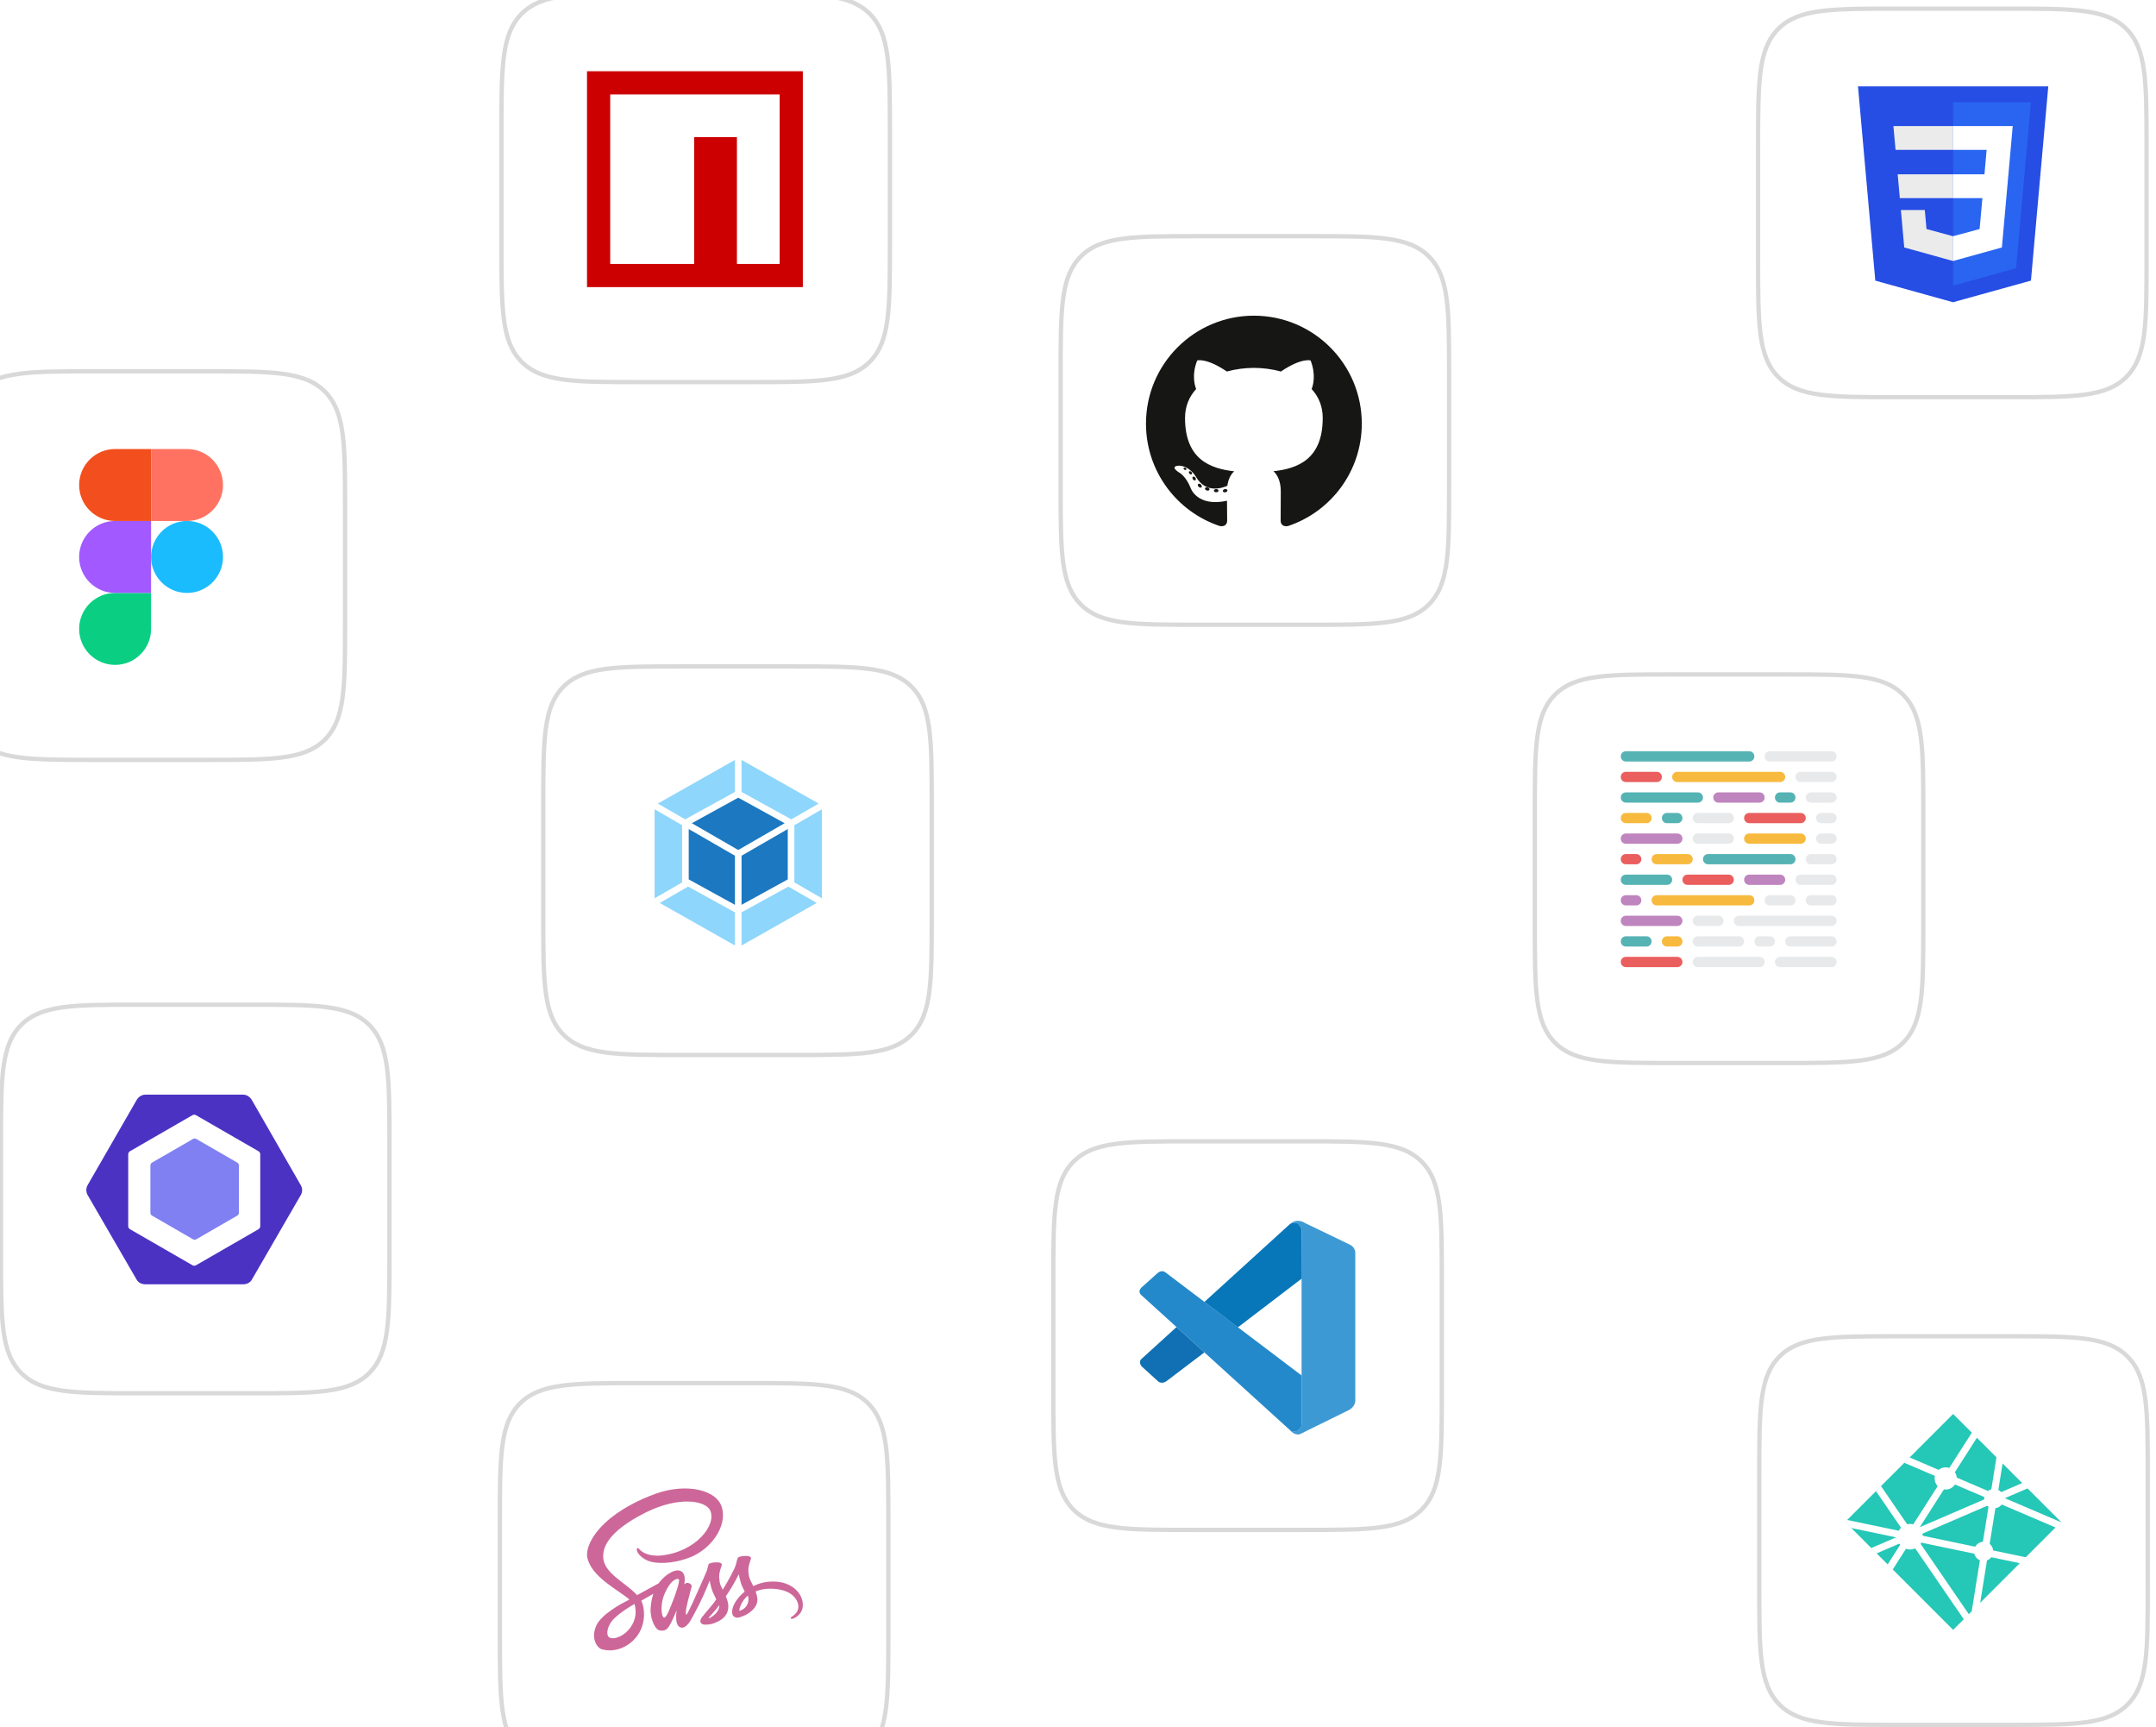 <svg width="999" height="800" viewBox="0 0 999 800" fill="none" xmlns="http://www.w3.org/2000/svg">
<g clip-path="url(#clip0_103_3)">
<g filter="url(#filter0_d_103_3)">
<path d="M-20.104 232C-20.104 201.83 -20.104 186.745 -10.732 177.373C-1.359 168 13.726 168 43.896 168H95.896C126.066 168 141.15 168 150.523 177.373C159.896 186.745 159.896 201.83 159.896 232V284C159.896 314.17 159.896 329.255 150.523 338.627C141.15 348 126.066 348 95.896 348H43.896C13.726 348 -1.359 348 -10.732 338.627C-20.104 329.255 -20.104 314.17 -20.104 284V232Z" fill="white"/>
<path d="M-10.732 338.627L-11.439 339.335L-10.732 338.627ZM150.523 338.627L149.816 337.92L150.523 338.627ZM150.523 177.373L151.23 176.665L150.523 177.373ZM43.896 169H95.896V167H43.896V169ZM158.896 232V284H160.896V232H158.896ZM95.896 347H43.896V349H95.896V347ZM-19.104 284V232H-21.104V284H-19.104ZM43.896 347C28.782 347 17.548 346.998 8.916 345.837C0.313 344.681 -5.555 342.39 -10.025 337.92L-11.439 339.335C-6.536 344.238 -0.175 346.633 8.65 347.82C17.446 349.002 28.839 349 43.896 349V347ZM-21.104 284C-21.104 299.057 -21.107 310.45 -19.924 319.246C-18.737 328.071 -16.342 334.431 -11.439 339.335L-10.025 337.92C-14.494 333.451 -16.785 327.583 -17.942 318.979C-19.102 310.348 -19.104 299.113 -19.104 284H-21.104ZM158.896 284C158.896 299.113 158.894 310.348 157.733 318.979C156.576 327.583 154.285 333.451 149.816 337.92L151.23 339.335C156.133 334.431 158.529 328.071 159.715 319.246C160.898 310.45 160.896 299.057 160.896 284H158.896ZM95.896 349C110.952 349 122.345 349.002 131.142 347.82C139.967 346.633 146.327 344.238 151.23 339.335L149.816 337.92C145.346 342.39 139.478 344.681 130.875 345.837C122.243 346.998 111.009 347 95.896 347V349ZM95.896 169C111.009 169 122.243 169.002 130.875 170.163C139.478 171.319 145.346 173.61 149.816 178.08L151.23 176.665C146.327 171.762 139.967 169.367 131.142 168.18C122.345 166.998 110.952 167 95.896 167V169ZM160.896 232C160.896 216.943 160.898 205.55 159.715 196.754C158.529 187.929 156.133 181.569 151.23 176.665L149.816 178.08C154.285 182.549 156.576 188.417 157.733 197.021C158.894 205.652 158.896 216.887 158.896 232H160.896ZM43.896 167C28.839 167 17.446 166.998 8.65 168.18C-0.175 169.367 -6.536 171.762 -11.439 176.665L-10.025 178.08C-5.555 173.61 0.313 171.319 8.916 170.163C17.548 169.002 28.782 169 43.896 169V167ZM-19.104 232C-19.104 216.887 -19.102 205.652 -17.942 197.021C-16.785 188.417 -14.494 182.549 -10.025 178.08L-11.439 176.665C-16.342 181.569 -18.737 187.929 -19.924 196.754C-21.107 205.55 -21.104 216.943 -21.104 232H-19.104Z" fill="#D9D9D9"/>
</g>
<path d="M53.333 308C62.533 308 70 300.533 70 291.333V274.667H53.333C44.133 274.667 36.667 282.133 36.667 291.333C36.667 300.533 44.133 308 53.333 308Z" fill="#0ACF83"/>
<path d="M36.667 258C36.667 248.8 44.133 241.333 53.333 241.333H70V274.667H53.333C44.133 274.667 36.667 267.2 36.667 258Z" fill="#A259FF"/>
<path d="M36.667 224.667C36.667 215.467 44.133 208 53.333 208H70V241.333H53.333C44.133 241.333 36.667 233.867 36.667 224.667Z" fill="#F24E1E"/>
<path d="M70 208H86.667C95.867 208 103.333 215.467 103.333 224.667C103.333 233.867 95.867 241.333 86.667 241.333H70V208Z" fill="#FF7262"/>
<path d="M103.333 258C103.333 267.2 95.867 274.667 86.667 274.667C77.467 274.667 70 267.2 70 258C70 248.8 77.467 241.333 86.667 241.333C95.867 241.333 103.333 248.8 103.333 258Z" fill="#1ABCFE"/>
<g filter="url(#filter1_d_103_3)">
<path d="M491.448 169.406C491.448 139.236 491.448 124.151 500.82 114.778C510.193 105.406 525.278 105.406 555.448 105.406H607.448C637.618 105.406 652.703 105.406 662.075 114.778C671.448 124.151 671.448 139.236 671.448 169.406V221.406C671.448 251.576 671.448 266.661 662.075 276.033C652.703 285.406 637.618 285.406 607.448 285.406H555.448C525.278 285.406 510.193 285.406 500.82 276.033C491.448 266.661 491.448 251.576 491.448 221.406V169.406Z" fill="white"/>
<path d="M500.82 276.033L500.113 276.74L500.82 276.033ZM662.075 276.033L661.368 275.326L662.075 276.033ZM662.075 114.778L662.782 114.071L662.075 114.778ZM555.448 106.406H607.448V104.406H555.448V106.406ZM670.448 169.406V221.406H672.448V169.406H670.448ZM607.448 284.406H555.448V286.406H607.448V284.406ZM492.448 221.406V169.406H490.448V221.406H492.448ZM555.448 284.406C540.335 284.406 529.1 284.404 520.468 283.243C511.865 282.086 505.997 279.796 501.528 275.326L500.113 276.74C505.016 281.643 511.377 284.039 520.202 285.225C528.998 286.408 540.391 286.406 555.448 286.406V284.406ZM490.448 221.406C490.448 236.462 490.446 247.856 491.628 256.652C492.815 265.477 495.21 271.837 500.113 276.74L501.528 275.326C497.058 270.857 494.767 264.988 493.611 256.385C492.45 247.753 492.448 236.519 492.448 221.406H490.448ZM670.448 221.406C670.448 236.519 670.446 247.753 669.285 256.385C668.129 264.988 665.838 270.857 661.368 275.326L662.782 276.74C667.685 271.837 670.081 265.477 671.267 256.652C672.45 247.856 672.448 236.462 672.448 221.406H670.448ZM607.448 286.406C622.505 286.406 633.898 286.408 642.694 285.225C651.519 284.039 657.879 281.643 662.782 276.74L661.368 275.326C656.899 279.796 651.03 282.086 642.427 283.243C633.795 284.404 622.561 284.406 607.448 284.406V286.406ZM607.448 106.406C622.561 106.406 633.795 106.408 642.427 107.568C651.03 108.725 656.899 111.016 661.368 115.485L662.782 114.071C657.879 109.168 651.519 106.773 642.694 105.586C633.898 104.404 622.505 104.406 607.448 104.406V106.406ZM672.448 169.406C672.448 154.349 672.45 142.956 671.267 134.16C670.081 125.335 667.685 118.974 662.782 114.071L661.368 115.485C665.838 119.955 668.129 125.823 669.285 134.426C670.446 143.058 670.448 154.293 670.448 169.406H672.448ZM555.448 104.406C540.391 104.406 528.998 104.404 520.202 105.586C511.377 106.773 505.016 109.168 500.113 114.071L501.528 115.485C505.997 111.016 511.865 108.725 520.468 107.568C529.1 106.408 540.335 106.406 555.448 106.406V104.406ZM492.448 169.406C492.448 154.293 492.45 143.058 493.611 134.426C494.767 125.823 497.058 119.955 501.528 115.485L500.113 114.071C495.21 118.974 492.815 125.335 491.628 134.16C490.446 142.956 490.448 154.349 490.448 169.406H492.448Z" fill="#D9D9D9"/>
</g>
<path d="M581 146.234C553.389 146.234 531 168.62 531 196.234C531 218.326 545.327 237.068 565.193 243.68C567.692 244.143 568.61 242.595 568.61 241.274C568.61 240.082 568.563 236.143 568.542 231.965C554.631 234.99 551.696 226.066 551.696 226.066C549.422 220.287 546.145 218.75 546.145 218.75C541.608 215.647 546.487 215.71 546.487 215.71C551.508 216.063 554.151 220.863 554.151 220.863C558.611 228.507 565.848 226.297 568.701 225.02C569.15 221.788 570.446 219.582 571.876 218.334C560.77 217.069 549.095 212.782 549.095 193.623C549.095 188.165 551.049 183.704 554.247 180.202C553.728 178.943 552.017 173.858 554.732 166.97C554.732 166.97 558.93 165.627 568.485 172.096C572.473 170.987 576.751 170.432 581 170.413C585.249 170.432 589.53 170.987 593.526 172.096C603.07 165.627 607.262 166.97 607.262 166.97C609.984 173.858 608.272 178.943 607.753 180.202C610.958 183.704 612.898 188.164 612.898 193.623C612.898 212.827 601.201 217.056 590.068 218.294C591.861 219.845 593.459 222.888 593.459 227.553C593.459 234.243 593.401 239.627 593.401 241.274C593.401 242.605 594.301 244.164 596.836 243.673C616.691 237.054 631 218.319 631 196.234C631 168.62 608.614 146.234 581 146.234Z" fill="#161614"/>
<path d="M549.727 217.461C549.617 217.709 549.226 217.784 548.87 217.613C548.507 217.45 548.303 217.111 548.421 216.862C548.529 216.606 548.92 216.535 549.282 216.707C549.646 216.869 549.853 217.211 549.727 217.461ZM552.186 219.655C551.948 219.876 551.482 219.774 551.165 219.424C550.838 219.076 550.777 218.61 551.019 218.385C551.265 218.164 551.717 218.267 552.045 218.616C552.372 218.969 552.435 219.432 552.186 219.656L552.186 219.655ZM553.874 222.463C553.567 222.676 553.066 222.476 552.756 222.032C552.45 221.587 552.45 221.054 552.763 220.84C553.074 220.627 553.567 220.819 553.881 221.26C554.187 221.712 554.187 222.245 553.873 222.463L553.874 222.463ZM556.727 225.715C556.453 226.017 555.869 225.936 555.442 225.524C555.005 225.121 554.883 224.548 555.158 224.246C555.435 223.943 556.022 224.028 556.453 224.437C556.887 224.84 557.019 225.416 556.727 225.715H556.727ZM560.415 226.813C560.294 227.204 559.732 227.382 559.166 227.216C558.6 227.045 558.23 226.586 558.344 226.19C558.462 225.796 559.026 225.611 559.597 225.789C560.162 225.959 560.533 226.415 560.415 226.813H560.415ZM564.612 227.278C564.626 227.691 564.146 228.033 563.551 228.04C562.953 228.053 562.47 227.72 562.464 227.314C562.464 226.898 562.933 226.559 563.531 226.549C564.125 226.537 564.612 226.869 564.612 227.278ZM568.735 227.12C568.806 227.523 568.393 227.936 567.803 228.046C567.223 228.152 566.685 227.904 566.611 227.505C566.539 227.092 566.96 226.679 567.539 226.572C568.131 226.469 568.66 226.711 568.735 227.12Z" fill="#161614"/>
<g filter="url(#filter2_d_103_3)">
<path d="M251.724 368.703C251.724 338.533 251.724 323.448 261.097 314.075C270.469 304.703 285.554 304.703 315.724 304.703H367.724C397.894 304.703 412.979 304.703 422.351 314.075C431.724 323.448 431.724 338.533 431.724 368.703V420.703C431.724 450.873 431.724 465.958 422.351 475.33C412.979 484.703 397.894 484.703 367.724 484.703H315.724C285.554 484.703 270.469 484.703 261.097 475.33C251.724 465.958 251.724 450.873 251.724 420.703V368.703Z" fill="white"/>
<path d="M261.097 475.33L260.389 476.037L261.097 475.33ZM422.351 475.33L421.644 474.623L422.351 475.33ZM422.351 314.075L423.059 313.368L422.351 314.075ZM315.724 305.703H367.724V303.703H315.724V305.703ZM430.724 368.703V420.703H432.724V368.703H430.724ZM367.724 483.703H315.724V485.703H367.724V483.703ZM252.724 420.703V368.703H250.724V420.703H252.724ZM315.724 483.703C300.611 483.703 289.376 483.701 280.745 482.54C272.141 481.384 266.273 479.093 261.804 474.623L260.389 476.037C265.293 480.94 271.653 483.336 280.478 484.522C289.274 485.705 300.667 485.703 315.724 485.703V483.703ZM250.724 420.703C250.724 435.76 250.722 447.153 251.904 455.949C253.091 464.774 255.486 471.134 260.389 476.037L261.804 474.623C257.334 470.154 255.043 464.285 253.887 455.682C252.726 447.05 252.724 435.816 252.724 420.703H250.724ZM430.724 420.703C430.724 435.816 430.722 447.05 429.561 455.682C428.405 464.285 426.114 470.154 421.644 474.623L423.059 476.037C427.962 471.134 430.357 464.774 431.544 455.949C432.726 447.153 432.724 435.76 432.724 420.703H430.724ZM367.724 485.703C382.781 485.703 394.174 485.705 402.97 484.522C411.795 483.336 418.155 480.94 423.059 476.037L421.644 474.623C417.175 479.093 411.307 481.384 402.703 482.54C394.072 483.701 382.837 483.703 367.724 483.703V485.703ZM367.724 305.703C382.837 305.703 394.072 305.705 402.703 306.866C411.307 308.022 417.175 310.313 421.644 314.783L423.059 313.368C418.155 308.465 411.795 306.07 402.97 304.883C394.174 303.701 382.781 303.703 367.724 303.703V305.703ZM432.724 368.703C432.724 353.646 432.726 342.253 431.544 333.457C430.357 324.632 427.962 318.271 423.059 313.368L421.644 314.783C426.114 319.252 428.405 325.12 429.561 333.723C430.722 342.355 430.724 353.59 430.724 368.703H432.724ZM315.724 303.703C300.667 303.703 289.274 303.701 280.478 304.883C271.653 306.07 265.293 308.465 260.389 313.368L261.804 314.783C266.273 310.313 272.141 308.022 280.745 306.866C289.376 305.705 300.611 305.703 315.724 305.703V303.703ZM252.724 368.703C252.724 353.59 252.726 342.355 253.887 333.723C255.043 325.12 257.334 319.252 261.804 314.783L260.389 313.368C255.486 318.271 253.091 324.632 251.904 333.457C250.722 342.253 250.724 353.646 250.724 368.703H252.724Z" fill="#D9D9D9"/>
</g>
<path d="M342 345L297.808 370V420L342 445L386.192 420V370L342 345Z" fill="white"/>
<path d="M305.7 418.275L340.542 437.983V422.633L318.833 410.692L305.7 418.275ZM303.317 416.117V374.9L316.067 382.258V408.75L303.317 416.117ZM378.442 418.275L343.6 437.983V422.633L365.308 410.692L378.442 418.275ZM380.825 416.117V374.9L368.075 382.258V408.75L380.825 416.117ZM379.333 372.233L343.6 352.017V366.858L366.492 379.45L366.667 379.55L379.333 372.233ZM304.808 372.233L340.542 352.017V366.858L317.65 379.45L317.475 379.55L304.808 372.233Z" fill="#8ED6FB"/>
<path d="M343.6 419.142L365.017 407.367V384.033L343.6 396.4V419.142ZM340.542 419.142L319.125 407.367V384.033L340.542 396.4V419.142ZM363.567 381.333L342.067 369.508L320.567 381.333L342.067 393.75L363.567 381.333Z" fill="#1C78C0"/>
<g filter="url(#filter3_d_103_3)">
<path d="M231.62 700.703C231.62 670.533 231.62 655.448 240.992 646.075C250.365 636.703 265.45 636.703 295.62 636.703H347.62C377.789 636.703 392.874 636.703 402.247 646.075C411.62 655.448 411.62 670.533 411.62 700.703V752.703C411.62 782.873 411.62 797.958 402.247 807.33C392.874 816.703 377.789 816.703 347.62 816.703H295.62C265.45 816.703 250.365 816.703 240.992 807.33C231.62 797.958 231.62 782.873 231.62 752.703V700.703Z" fill="white"/>
<path d="M240.992 807.33L240.285 808.037L240.992 807.33ZM402.247 807.33L401.54 806.623L402.247 807.33ZM402.247 646.075L402.954 645.368L402.247 646.075ZM295.62 637.703H347.62V635.703H295.62V637.703ZM410.62 700.703V752.703H412.62V700.703H410.62ZM347.62 815.703H295.62V817.703H347.62V815.703ZM232.62 752.703V700.703H230.62V752.703H232.62ZM295.62 815.703C280.506 815.703 269.272 815.701 260.64 814.54C252.037 813.384 246.169 811.093 241.699 806.623L240.285 808.037C245.188 812.94 251.549 815.336 260.374 816.522C269.17 817.705 280.563 817.703 295.62 817.703V815.703ZM230.62 752.703C230.62 767.76 230.617 779.153 231.8 787.949C232.986 796.774 235.382 803.134 240.285 808.037L241.699 806.623C237.23 802.154 234.939 796.285 233.782 787.682C232.622 779.05 232.62 767.816 232.62 752.703H230.62ZM410.62 752.703C410.62 767.816 410.617 779.05 409.457 787.682C408.3 796.285 406.009 802.154 401.54 806.623L402.954 808.037C407.857 803.134 410.253 796.774 411.439 787.949C412.622 779.153 412.62 767.76 412.62 752.703H410.62ZM347.62 817.703C362.676 817.703 374.069 817.705 382.865 816.522C391.69 815.336 398.051 812.94 402.954 808.037L401.54 806.623C397.07 811.093 391.202 813.384 382.599 814.54C373.967 815.701 362.733 815.703 347.62 815.703V817.703ZM347.62 637.703C362.733 637.703 373.967 637.705 382.599 638.866C391.202 640.022 397.07 642.313 401.54 646.783L402.954 645.368C398.051 640.465 391.69 638.07 382.865 636.883C374.069 635.701 362.676 635.703 347.62 635.703V637.703ZM412.62 700.703C412.62 685.646 412.622 674.253 411.439 665.457C410.253 656.632 407.857 650.271 402.954 645.368L401.54 646.783C406.009 651.252 408.3 657.12 409.457 665.723C410.617 674.355 410.62 685.59 410.62 700.703H412.62ZM295.62 635.703C280.563 635.703 269.17 635.701 260.374 636.883C251.549 638.07 245.188 640.465 240.285 645.368L241.699 646.783C246.169 642.313 252.037 640.022 260.64 638.866C269.272 637.705 280.506 637.703 295.62 637.703V635.703ZM232.62 700.703C232.62 685.59 232.622 674.355 233.782 665.723C234.939 657.12 237.23 651.252 241.699 646.783L240.285 645.368C235.382 650.271 232.986 656.632 231.8 665.457C230.617 674.253 230.62 685.646 230.62 700.703H232.62Z" fill="#D9D9D9"/>
</g>
<path d="M358.108 732.614C354.619 732.632 351.587 733.473 349.048 734.715C348.117 732.87 347.185 731.226 347.021 730.02C346.838 728.614 346.619 727.756 346.838 726.075C347.057 724.395 348.044 722.002 348.025 721.819C348.007 721.637 347.806 720.778 345.797 720.76C343.788 720.742 342.053 721.143 341.852 721.673C341.651 722.203 341.267 723.408 341.011 724.65C340.664 726.477 336.993 732.998 334.893 736.413C334.217 735.08 333.632 733.911 333.504 732.979C333.322 731.573 333.103 730.715 333.322 729.034C333.541 727.354 334.527 724.961 334.509 724.778C334.491 724.596 334.29 723.737 332.281 723.719C330.271 723.701 328.536 724.102 328.335 724.632C328.134 725.162 327.915 726.404 327.495 727.609C327.075 728.815 322.198 739.701 320.919 742.514C320.262 743.957 319.696 745.108 319.294 745.893C319.294 745.893 319.276 745.948 319.221 746.039C318.874 746.715 318.673 747.08 318.673 747.08C318.673 747.08 318.673 747.08 318.673 747.099C318.399 747.592 318.107 748.048 317.961 748.048C317.851 748.048 317.65 746.733 317.997 744.943C318.728 741.162 320.463 735.281 320.445 735.08C320.445 734.97 320.773 733.947 319.312 733.418C317.887 732.888 317.376 733.765 317.248 733.765C317.12 733.765 317.029 734.075 317.029 734.075C317.029 734.075 318.618 727.463 313.997 727.463C311.111 727.463 307.129 730.623 305.156 733.473C303.914 734.148 301.266 735.591 298.435 737.144C297.357 737.747 296.243 738.349 295.202 738.916C295.129 738.843 295.056 738.751 294.983 738.678C289.393 732.705 279.055 728.486 279.494 720.468C279.658 717.545 280.663 709.874 299.348 700.558C314.728 692.978 326.965 695.079 329.084 699.736C332.116 706.385 322.527 718.732 306.636 720.522C300.572 721.198 297.394 718.86 296.59 717.984C295.75 717.07 295.622 717.015 295.311 717.198C294.8 717.472 295.129 718.294 295.311 718.769C295.786 720.011 297.741 722.203 301.047 723.281C303.969 724.23 311.074 724.76 319.677 721.436C329.303 717.71 336.829 707.353 334.619 698.677C332.408 689.873 317.796 686.969 303.969 691.882C295.75 694.805 286.836 699.408 280.425 705.399C272.808 712.522 271.603 718.714 272.096 721.308C273.868 730.514 286.562 736.505 291.64 740.943C291.384 741.089 291.147 741.217 290.946 741.327C288.407 742.587 278.726 747.647 276.315 752.998C273.576 759.062 276.754 763.41 278.854 763.994C285.375 765.802 292.078 762.551 295.677 757.181C299.275 751.811 298.837 744.834 297.174 741.637C297.156 741.601 297.138 741.564 297.101 741.528C297.759 741.144 298.435 740.742 299.092 740.359C300.389 739.591 301.668 738.879 302.764 738.295C302.143 739.993 301.686 742.021 301.467 744.943C301.193 748.377 302.599 752.834 304.444 754.587C305.266 755.355 306.234 755.373 306.855 755.373C309.01 755.373 309.979 753.583 311.056 751.464C312.371 748.87 313.559 745.857 313.559 745.857C313.559 745.857 312.079 754.003 316.097 754.003C317.559 754.003 319.038 752.103 319.696 751.135C319.696 751.153 319.696 751.153 319.696 751.153C319.696 751.153 319.732 751.099 319.805 750.971C319.951 750.733 320.043 750.587 320.043 750.587C320.043 750.587 320.043 750.569 320.043 750.551C320.627 749.528 321.942 747.208 323.897 743.354C326.417 738.386 328.847 732.176 328.847 732.176C328.847 732.176 329.066 733.692 329.815 736.212C330.253 737.692 331.166 739.318 331.897 740.888C331.312 741.71 330.947 742.167 330.947 742.167C330.947 742.167 330.947 742.167 330.965 742.185C330.491 742.806 329.979 743.482 329.413 744.14C327.422 746.514 325.047 749.236 324.719 750.021C324.335 750.953 324.426 751.628 325.157 752.176C325.687 752.578 326.637 752.633 327.605 752.578C329.395 752.45 330.655 752.012 331.276 751.738C332.244 751.391 333.376 750.861 334.436 750.076C336.39 748.633 337.578 746.569 337.468 743.847C337.413 742.35 336.92 740.852 336.317 739.445C336.5 739.19 336.664 738.934 336.847 738.678C339.934 734.167 342.327 729.217 342.327 729.217C342.327 729.217 342.546 730.733 343.295 733.253C343.66 734.532 344.409 735.92 345.066 737.272C342.162 739.628 340.372 742.368 339.733 744.158C338.582 747.482 339.477 748.98 341.176 749.327C341.943 749.491 343.039 749.126 343.843 748.779C344.865 748.45 346.071 747.884 347.222 747.044C349.176 745.601 351.057 743.592 350.948 740.87C350.893 739.628 350.564 738.404 350.108 737.217C352.573 736.194 355.752 735.628 359.807 736.103C368.501 737.126 370.218 742.55 369.889 744.834C369.56 747.117 367.734 748.359 367.131 748.742C366.528 749.126 366.327 749.254 366.382 749.528C366.455 749.93 366.747 749.911 367.259 749.838C367.971 749.711 371.825 747.994 371.99 743.793C372.264 738.423 367.149 732.559 358.108 732.614ZM291.037 755.227C288.151 758.368 284.133 759.556 282.398 758.551C280.535 757.473 281.265 752.834 284.809 749.51C286.964 747.482 289.74 745.601 291.585 744.45C292.005 744.194 292.626 743.829 293.375 743.372C293.503 743.299 293.576 743.263 293.576 743.263C293.722 743.172 293.868 743.08 294.015 742.989C295.311 747.738 294.069 751.921 291.037 755.227ZM312.043 740.943C311.038 743.391 308.937 749.656 307.659 749.309C306.563 749.016 305.887 744.267 307.44 739.573C308.225 737.217 309.887 734.404 310.855 733.308C312.426 731.555 314.161 730.97 314.581 731.683C315.111 732.614 312.664 739.409 312.043 740.943ZM329.376 749.236C328.956 749.455 328.554 749.601 328.372 749.491C328.244 749.418 328.554 749.126 328.554 749.126C328.554 749.126 330.728 746.788 331.586 745.729C332.08 745.108 332.664 744.377 333.285 743.555C333.285 743.628 333.285 743.719 333.285 743.793C333.285 746.587 330.582 748.468 329.376 749.236ZM342.747 746.185C342.436 745.966 342.491 745.236 343.532 742.952C343.934 742.057 344.884 740.56 346.509 739.117C346.692 739.701 346.82 740.267 346.802 740.797C346.783 744.322 344.263 745.637 342.747 746.185Z" fill="#CD6799"/>
<g filter="url(#filter4_d_103_3)">
<path d="M488.067 588.703C488.067 558.533 488.067 543.448 497.44 534.075C506.812 524.703 521.897 524.703 552.067 524.703H604.067C634.237 524.703 649.322 524.703 658.695 534.075C668.067 543.448 668.067 558.533 668.067 588.703V640.703C668.067 670.873 668.067 685.958 658.695 695.33C649.322 704.703 634.237 704.703 604.067 704.703H552.067C521.897 704.703 506.812 704.703 497.44 695.33C488.067 685.958 488.067 670.873 488.067 640.703V588.703Z" fill="white"/>
<path d="M497.44 695.33L496.733 696.037L497.44 695.33ZM658.695 695.33L657.988 694.623L658.695 695.33ZM658.695 534.075L659.402 533.368L658.695 534.075ZM552.067 525.703H604.067V523.703H552.067V525.703ZM667.067 588.703V640.703H669.067V588.703H667.067ZM604.067 703.703H552.067V705.703H604.067V703.703ZM489.067 640.703V588.703H487.067V640.703H489.067ZM552.067 703.703C536.954 703.703 525.72 703.701 517.088 702.54C508.485 701.384 502.616 699.093 498.147 694.623L496.733 696.037C501.636 700.94 507.996 703.336 516.821 704.522C525.617 705.705 537.011 705.703 552.067 705.703V703.703ZM487.067 640.703C487.067 655.76 487.065 667.153 488.248 675.949C489.434 684.774 491.83 691.134 496.733 696.037L498.147 694.623C493.677 690.154 491.387 684.285 490.23 675.682C489.069 667.05 489.067 655.816 489.067 640.703H487.067ZM667.067 640.703C667.067 655.816 667.065 667.05 665.905 675.682C664.748 684.285 662.457 690.154 657.988 694.623L659.402 696.037C664.305 691.134 666.7 684.774 667.887 675.949C669.069 667.153 669.067 655.76 669.067 640.703H667.067ZM604.067 705.703C619.124 705.703 630.517 705.705 639.313 704.522C648.138 703.336 654.499 700.94 659.402 696.037L657.988 694.623C653.518 699.093 647.65 701.384 639.047 702.54C630.415 703.701 619.18 703.703 604.067 703.703V705.703ZM604.067 525.703C619.18 525.703 630.415 525.705 639.047 526.866C647.65 528.022 653.518 530.313 657.988 534.783L659.402 533.368C654.499 528.465 648.138 526.07 639.313 524.883C630.517 523.701 619.124 523.703 604.067 523.703V525.703ZM669.067 588.703C669.067 573.646 669.069 562.253 667.887 553.457C666.7 544.632 664.305 538.271 659.402 533.368L657.988 534.783C662.457 539.252 664.748 545.12 665.905 553.723C667.065 562.355 667.067 573.59 667.067 588.703H669.067ZM552.067 523.703C537.011 523.703 525.617 523.701 516.821 524.883C507.996 526.07 501.636 528.465 496.733 533.368L498.147 534.783C502.616 530.313 508.485 528.022 517.088 526.866C525.72 525.705 536.954 525.703 552.067 525.703V523.703ZM489.067 588.703C489.067 573.59 489.069 562.355 490.23 553.723C491.387 545.12 493.677 539.252 498.147 534.783L496.733 533.368C491.83 538.271 489.434 544.632 488.248 553.457C487.065 562.253 487.067 573.646 487.067 588.703H489.067Z" fill="#D9D9D9"/>
</g>
<path d="M528.951 600.033C528.951 600.033 526.516 598.278 529.439 595.933L536.248 589.844C536.248 589.844 538.197 587.794 540.257 589.58L603.096 637.156V659.97C603.096 659.97 603.065 663.552 598.468 663.157L528.951 600.033Z" fill="#2489CA"/>
<path d="M545.148 614.739L528.951 629.464C528.951 629.464 527.287 630.702 528.951 632.914L536.471 639.755C536.471 639.755 538.258 641.673 540.896 639.491L558.067 626.47L545.148 614.739Z" fill="#1070B3"/>
<path d="M573.584 614.86L603.289 592.178L603.096 569.486C603.096 569.486 601.827 564.534 597.596 567.112L558.067 603.088L573.584 614.86Z" fill="#0877B9"/>
<path d="M598.468 663.187C600.194 664.953 602.284 664.375 602.284 664.375L625.433 652.968C628.396 650.948 627.98 648.441 627.98 648.441V580.325C627.98 577.331 624.915 576.296 624.915 576.296L604.852 566.625C600.468 563.915 597.596 567.112 597.596 567.112C597.596 567.112 601.29 564.453 603.096 569.486V659.554C603.096 660.173 602.964 660.782 602.7 661.33C602.173 662.396 601.026 663.39 598.276 662.974L598.468 663.187Z" fill="#3C99D4"/>
<g filter="url(#filter5_d_103_3)">
<path d="M232.343 57C232.343 26.83 232.343 11.745 241.716 2.373C251.089 -7 266.173 -7 296.343 -7H348.343C378.513 -7 393.598 -7 402.971 2.373C412.343 11.745 412.343 26.83 412.343 57V109C412.343 139.17 412.343 154.255 402.971 163.627C393.598 173 378.513 173 348.343 173H296.343C266.173 173 251.089 173 241.716 163.627C232.343 154.255 232.343 139.17 232.343 109V57Z" fill="white"/>
<path d="M241.716 163.627L241.009 164.335L241.716 163.627ZM402.971 163.627L402.264 162.92L402.971 163.627ZM402.971 2.373L403.678 1.665L402.971 2.373ZM296.343 -6H348.343V-8H296.343V-6ZM411.343 57V109H413.343V57H411.343ZM348.343 172H296.343V174H348.343V172ZM233.343 109V57H231.343V109H233.343ZM296.343 172C281.23 172 269.996 171.998 261.364 170.837C252.761 169.681 246.893 167.39 242.423 162.92L241.009 164.335C245.912 169.238 252.273 171.633 261.097 172.82C269.894 174.002 281.287 174 296.343 174V172ZM231.343 109C231.343 124.057 231.341 135.45 232.524 144.246C233.71 153.071 236.106 159.431 241.009 164.335L242.423 162.92C237.954 158.451 235.663 152.583 234.506 143.979C233.346 135.348 233.343 124.113 233.343 109H231.343ZM411.343 109C411.343 124.113 411.341 135.348 410.181 143.979C409.024 152.583 406.733 158.451 402.264 162.92L403.678 164.335C408.581 159.431 410.976 153.071 412.163 144.246C413.346 135.45 413.343 124.057 413.343 109H411.343ZM348.343 174C363.4 174 374.793 174.002 383.589 172.82C392.414 171.633 398.775 169.238 403.678 164.335L402.264 162.92C397.794 167.39 391.926 169.681 383.323 170.837C374.691 171.998 363.457 172 348.343 172V174ZM348.343 -6C363.457 -6 374.691 -5.998 383.323 -4.837C391.926 -3.681 397.794 -1.39 402.264 3.08L403.678 1.665C398.775 -3.238 392.414 -5.633 383.589 -6.82C374.793 -8.002 363.4 -8 348.343 -8V-6ZM413.343 57C413.343 41.943 413.346 30.55 412.163 21.754C410.976 12.929 408.581 6.569 403.678 1.665L402.264 3.08C406.733 7.549 409.024 13.417 410.181 22.02C411.341 30.652 411.343 41.887 411.343 57H413.343ZM296.343 -8C281.287 -8 269.894 -8.002 261.097 -6.82C252.273 -5.633 245.912 -3.238 241.009 1.665L242.423 3.08C246.893 -1.39 252.761 -3.681 261.364 -4.837C269.996 -5.998 281.23 -6 296.343 -6V-8ZM233.343 57C233.343 41.887 233.346 30.652 234.506 22.02C235.663 13.417 237.954 7.549 242.423 3.08L241.009 1.665C236.106 6.569 233.71 12.929 232.524 21.754C231.341 30.55 231.343 41.943 231.343 57H233.343Z" fill="#D9D9D9"/>
</g>
<path d="M272 33H372V133H272V33Z" fill="#CC0000"/>
<path d="M321.66 43.74H282.74V122.256H321.656V63.54H341.456V122.256H361.256V43.74H321.66Z" fill="white"/>
<g filter="url(#filter6_d_103_3)">
<path d="M814.62 64C814.62 33.83 814.62 18.745 823.992 9.373C833.365 0 848.45 0 878.62 0H930.62C960.789 0 975.874 0 985.247 9.373C994.62 18.745 994.62 33.83 994.62 64V116C994.62 146.17 994.62 161.255 985.247 170.627C975.874 180 960.789 180 930.62 180H878.62C848.45 180 833.365 180 823.992 170.627C814.62 161.255 814.62 146.17 814.62 116V64Z" fill="white"/>
<path d="M823.992 170.627L823.285 171.335L823.992 170.627ZM985.247 170.627L984.54 169.92L985.247 170.627ZM985.247 9.373L985.954 8.665L985.247 9.373ZM878.62 1H930.62V-1H878.62V1ZM993.62 64V116H995.62V64H993.62ZM930.62 179H878.62V181H930.62V179ZM815.62 116V64H813.62V116H815.62ZM878.62 179C863.506 179 852.272 178.998 843.64 177.837C835.037 176.681 829.169 174.39 824.699 169.92L823.285 171.335C828.188 176.238 834.549 178.633 843.374 179.82C852.17 181.002 863.563 181 878.62 181V179ZM813.62 116C813.62 131.057 813.617 142.45 814.8 151.246C815.986 160.071 818.382 166.431 823.285 171.335L824.699 169.92C820.23 165.451 817.939 159.583 816.782 150.979C815.622 142.348 815.62 131.113 815.62 116H813.62ZM993.62 116C993.62 131.113 993.617 142.348 992.457 150.979C991.3 159.583 989.009 165.451 984.54 169.92L985.954 171.335C990.857 166.431 993.253 160.071 994.439 151.246C995.622 142.45 995.62 131.057 995.62 116H993.62ZM930.62 181C945.676 181 957.069 181.002 965.865 179.82C974.69 178.633 981.051 176.238 985.954 171.335L984.54 169.92C980.07 174.39 974.202 176.681 965.599 177.837C956.967 178.998 945.733 179 930.62 179V181ZM930.62 1C945.733 1 956.967 1.002 965.599 2.163C974.202 3.319 980.07 5.61 984.54 10.08L985.954 8.665C981.051 3.762 974.69 1.367 965.865 0.18C957.069 -1.002 945.676 -1 930.62 -1V1ZM995.62 64C995.62 48.943 995.622 37.55 994.439 28.754C993.253 19.929 990.857 13.569 985.954 8.665L984.54 10.08C989.009 14.549 991.3 20.417 992.457 29.02C993.617 37.653 993.62 48.887 993.62 64H995.62ZM878.62 -1C863.563 -1 852.17 -1.002 843.374 0.18C834.549 1.367 828.188 3.762 823.285 8.665L824.699 10.08C829.169 5.61 835.037 3.319 843.64 2.163C852.272 1.002 863.506 1 878.62 1V-1ZM815.62 64C815.62 48.887 815.622 37.653 816.782 29.02C817.939 20.417 820.23 14.549 824.699 10.08L823.285 8.665C818.382 13.569 815.986 19.929 814.8 28.754C813.617 37.55 813.62 48.943 813.62 64H815.62Z" fill="#D9D9D9"/>
</g>
<path d="M949.087 40L941.054 129.99L904.946 140L868.937 130.004L860.913 40H949.087Z" fill="#264DE4"/>
<path d="M934.177 124.259L941.042 47.359H905V132.348L934.177 124.259Z" fill="#2965F1"/>
<path d="M879.308 80.74L880.298 91.779H905V80.74H879.308Z" fill="#EBEBEB"/>
<path d="M905 58.398H904.962H877.32L878.324 69.436H905V58.398Z" fill="#EBEBEB"/>
<path d="M905 120.893V109.408L904.952 109.421L892.658 106.102L891.872 97.298H885.898H880.791L882.338 114.63L904.949 120.907L905 120.893Z" fill="#EBEBEB"/>
<path d="M918.555 91.778L917.273 106.095L904.962 109.418V120.902L927.592 114.63L927.758 112.765L930.352 83.704L930.621 80.74L932.614 58.398H904.962V69.436H920.516L919.512 80.74H904.962V91.778H918.555Z" fill="white"/>
<g filter="url(#filter7_d_103_3)">
<path d="M815.172 679C815.172 648.83 815.172 633.745 824.544 624.373C833.917 615 849.002 615 879.172 615H931.172C961.342 615 976.427 615 985.799 624.373C995.172 633.745 995.172 648.83 995.172 679V731C995.172 761.17 995.172 776.255 985.799 785.627C976.427 795 961.342 795 931.172 795H879.172C849.002 795 833.917 795 824.544 785.627C815.172 776.255 815.172 761.17 815.172 731V679Z" fill="white"/>
<path d="M824.544 785.627L823.837 786.335L824.544 785.627ZM985.799 785.627L985.092 784.92L985.799 785.627ZM985.799 624.373L986.506 623.665L985.799 624.373ZM879.172 616H931.172V614H879.172V616ZM994.172 679V731H996.172V679H994.172ZM931.172 794H879.172V796H931.172V794ZM816.172 731V679H814.172V731H816.172ZM879.172 794C864.059 794 852.824 793.998 844.192 792.837C835.589 791.681 829.721 789.39 825.251 784.92L823.837 786.335C828.74 791.238 835.101 793.633 843.926 794.82C852.722 796.002 864.115 796 879.172 796V794ZM814.172 731C814.172 746.057 814.17 757.45 815.352 766.246C816.539 775.071 818.934 781.431 823.837 786.335L825.251 784.92C820.782 780.451 818.491 774.583 817.334 765.979C816.174 757.348 816.172 746.113 816.172 731H814.172ZM994.172 731C994.172 746.113 994.17 757.348 993.009 765.979C991.852 774.583 989.562 780.451 985.092 784.92L986.506 786.335C991.409 781.431 993.805 775.071 994.991 766.246C996.174 757.45 996.172 746.057 996.172 731H994.172ZM931.172 796C946.228 796 957.622 796.002 966.418 794.82C975.243 793.633 981.603 791.238 986.506 786.335L985.092 784.92C980.623 789.39 974.754 791.681 966.151 792.837C957.519 793.998 946.285 794 931.172 794V796ZM931.172 616C946.285 616 957.519 616.002 966.151 617.163C974.754 618.319 980.623 620.61 985.092 625.08L986.506 623.665C981.603 618.762 975.243 616.367 966.418 615.18C957.622 613.998 946.228 614 931.172 614V616ZM996.172 679C996.172 663.943 996.174 652.55 994.991 643.754C993.805 634.929 991.409 628.569 986.506 623.665L985.092 625.08C989.562 629.549 991.852 635.417 993.009 644.021C994.17 652.652 994.172 663.887 994.172 679H996.172ZM879.172 614C864.115 614 852.722 613.998 843.926 615.18C835.101 616.367 828.74 618.762 823.837 623.665L825.251 625.08C829.721 620.61 835.589 618.319 844.192 617.163C852.824 616.002 864.059 616 879.172 616V614ZM816.172 679C816.172 663.887 816.174 652.652 817.334 644.021C818.491 635.417 820.782 629.549 825.251 625.08L823.837 623.665C818.934 628.569 816.539 634.929 815.352 643.754C814.17 652.55 814.172 663.943 814.172 679H816.172Z" fill="#D9D9D9"/>
</g>
<path d="M914.802 719.717L890.277 714.592C890.174 714.791 890.06 714.983 889.935 715.169L912.262 747.738L913.608 746.392L917.407 722.772C916.765 722.5 916.195 722.083 915.743 721.553C915.291 721.022 914.969 720.394 914.802 719.717V719.717ZM905.855 687.658C904.937 689.067 903.351 690 901.545 690C901.266 690 900.996 689.972 900.731 689.929L889.546 707.43L919.428 694.57C919.418 694.45 919.392 694.338 919.392 694.214C919.392 693.963 919.426 693.719 919.467 693.478L905.855 687.658V687.658ZM906.668 684.469L921.146 690.659C921.608 690.299 922.135 690.032 922.699 689.875L925.079 675.078L916.013 666.012L905.809 681.98C906.309 682.72 906.605 683.578 906.668 684.469V684.469ZM937.005 687.005L927.92 677.917L925.945 690.186C926.445 690.437 926.895 690.78 927.271 691.195L937.005 687.005ZM915.237 716.486C915.592 715.84 916.103 715.293 916.723 714.895C917.343 714.496 918.052 714.259 918.787 714.203L921.396 697.973C921.192 697.838 921.009 697.675 920.829 697.508L890.776 710.442C890.852 710.756 890.905 711.076 890.93 711.409L915.237 716.486ZM939.48 689.481L928.968 694.004L954.905 705.094L954.999 705L939.48 689.481ZM920.695 722.82L917.535 742.462L935.88 724.117L922.667 721.358C922.16 722.021 921.476 722.528 920.695 722.82ZM885.037 717.77C884.373 717.77 883.737 717.656 883.141 717.454L877.048 726.991L874.693 724.638L880.465 715.606C880.322 715.429 880.189 715.244 880.066 715.053L869.61 719.555L867.132 717.076L878.577 712.15L857.886 707.831L855.055 705L855.951 704.105L879.812 709.086C880.086 708.565 880.437 708.089 880.854 707.673L869.273 690.781L871.612 688.442L883.711 706.092C884.146 705.991 884.59 705.939 885.036 705.937C885.547 705.937 886.042 706.009 886.516 706.131L897.838 688.415C896.916 687.459 896.401 686.183 896.402 684.855C896.402 684.448 896.454 684.055 896.543 683.676L882.418 677.637L884.896 675.159L898.278 680.883C898.957 680.323 899.768 679.948 900.634 679.793C901.499 679.638 902.39 679.708 903.221 679.997L913.66 663.659L905.001 655L855.001 705L905.001 755L909.921 750.08L887.427 717.264C886.674 717.598 885.86 717.77 885.037 717.77ZM924.579 698.673L921.924 715.172C922.388 715.544 922.772 716.007 923.054 716.531C923.336 717.055 923.509 717.631 923.563 718.224L938.63 721.369L952.427 707.572L927.524 696.925C926.812 697.874 925.753 698.502 924.579 698.673V698.673Z" fill="#25C7B7"/>
<g filter="url(#filter8_d_103_3)">
<path d="M0.448 525.406C0.448 495.236 0.448 480.151 9.82 470.778C19.193 461.406 34.278 461.406 64.448 461.406H116.448C146.618 461.406 161.703 461.406 171.075 470.778C180.448 480.151 180.448 495.236 180.448 525.406V577.406C180.448 607.576 180.448 622.661 171.075 632.033C161.703 641.406 146.618 641.406 116.448 641.406H64.448C34.278 641.406 19.193 641.406 9.82 632.033C0.448 622.661 0.448 607.576 0.448 577.406V525.406Z" fill="white"/>
<path d="M9.82 632.033L9.113 632.74L9.82 632.033ZM171.075 632.033L170.368 631.326L171.075 632.033ZM171.075 470.778L171.782 470.071L171.075 470.778ZM64.448 462.406H116.448V460.406H64.448V462.406ZM179.448 525.406V577.406H181.448V525.406H179.448ZM116.448 640.406H64.448V642.406H116.448V640.406ZM1.448 577.406V525.406H-0.552V577.406H1.448ZM64.448 640.406C49.335 640.406 38.1 640.404 29.468 639.243C20.865 638.086 14.997 635.796 10.528 631.326L9.113 632.74C14.016 637.643 20.377 640.039 29.202 641.225C37.998 642.408 49.391 642.406 64.448 642.406V640.406ZM-0.552 577.406C-0.552 592.462 -0.554 603.856 0.628 612.652C1.815 621.477 4.21 627.837 9.113 632.74L10.528 631.326C6.058 626.857 3.767 620.988 2.611 612.385C1.45 603.753 1.448 592.519 1.448 577.406H-0.552ZM179.448 577.406C179.448 592.519 179.446 603.753 178.285 612.385C177.129 620.988 174.838 626.857 170.368 631.326L171.782 632.74C176.685 627.837 179.081 621.477 180.267 612.652C181.45 603.856 181.448 592.462 181.448 577.406H179.448ZM116.448 642.406C131.505 642.406 142.898 642.408 151.694 641.225C160.519 640.039 166.879 637.643 171.782 632.74L170.368 631.326C165.899 635.796 160.03 638.086 151.427 639.243C142.795 640.404 131.561 640.406 116.448 640.406V642.406ZM116.448 462.406C131.561 462.406 142.795 462.408 151.427 463.568C160.03 464.725 165.899 467.016 170.368 471.485L171.782 470.071C166.879 465.168 160.519 462.773 151.694 461.586C142.898 460.404 131.505 460.406 116.448 460.406V462.406ZM181.448 525.406C181.448 510.349 181.45 498.956 180.267 490.16C179.081 481.335 176.685 474.974 171.782 470.071L170.368 471.485C174.838 475.955 177.129 481.823 178.285 490.426C179.446 499.058 179.448 510.293 179.448 525.406H181.448ZM64.448 460.406C49.391 460.406 37.998 460.404 29.202 461.586C20.377 462.773 14.016 465.168 9.113 470.071L10.528 471.485C14.997 467.016 20.865 464.725 29.468 463.568C38.1 462.408 49.335 462.406 64.448 462.406V460.406ZM1.448 525.406C1.448 510.293 1.45 499.058 2.611 490.426C3.767 481.823 6.058 475.955 10.528 471.485L9.113 470.071C4.21 474.974 1.815 481.335 0.628 490.16C-0.554 498.956 -0.552 510.349 -0.552 525.406H1.448Z" fill="#D9D9D9"/>
</g>
<path d="M70.455 538.55L89.428 527.596C89.661 527.462 89.926 527.391 90.195 527.391C90.465 527.391 90.73 527.462 90.963 527.596L109.936 538.55C110.169 538.685 110.363 538.879 110.497 539.112C110.632 539.346 110.703 539.61 110.703 539.88V561.787C110.703 562.336 110.41 562.842 109.936 563.117L90.963 574.071C90.73 574.205 90.465 574.276 90.195 574.276C89.926 574.276 89.661 574.205 89.428 574.071L70.455 563.117C70.222 562.982 70.028 562.788 69.893 562.555C69.758 562.322 69.688 562.057 69.687 561.787V539.879C69.688 539.331 69.98 538.825 70.455 538.55" fill="#8080F2"/>
<path d="M139.382 549.038L116.689 509.559C115.864 508.132 114.342 507.078 112.693 507.078H67.307C65.658 507.078 64.135 508.132 63.311 509.559L40.618 548.951C39.794 550.379 39.794 552.181 40.618 553.609L63.311 592.765C64.135 594.192 65.658 594.922 67.307 594.922H112.693C114.341 594.922 115.864 594.214 116.688 592.786L139.381 553.566C140.206 552.139 140.206 550.466 139.381 549.038H139.382ZM120.591 568.023C120.591 568.603 120.241 569.14 119.738 569.431L90.832 586.107C90.583 586.25 90.302 586.325 90.015 586.325C89.728 586.325 89.446 586.25 89.197 586.107L60.269 569.431C59.766 569.14 59.414 568.603 59.414 568.022V534.668C59.414 534.087 59.761 533.55 60.264 533.26L89.169 516.582C89.417 516.44 89.699 516.364 89.986 516.364C90.273 516.364 90.555 516.44 90.803 516.582L119.733 533.26C120.237 533.55 120.591 534.087 120.591 534.668V568.022V568.023Z" fill="#4B32C3"/>
<g filter="url(#filter9_d_103_3)">
<path d="M711.172 372.406C711.172 342.236 711.172 327.151 720.544 317.778C729.917 308.406 745.002 308.406 775.172 308.406H827.172C857.342 308.406 872.427 308.406 881.799 317.778C891.172 327.151 891.172 342.236 891.172 372.406V424.406C891.172 454.576 891.172 469.661 881.799 479.033C872.427 488.406 857.342 488.406 827.172 488.406H775.172C745.002 488.406 729.917 488.406 720.544 479.033C711.172 469.661 711.172 454.576 711.172 424.406V372.406Z" fill="white"/>
<path d="M720.544 479.033L719.837 479.74L720.544 479.033ZM881.799 479.033L881.092 478.326L881.799 479.033ZM881.799 317.778L882.506 317.071L881.799 317.778ZM775.172 309.406H827.172V307.406H775.172V309.406ZM890.172 372.406V424.406H892.172V372.406H890.172ZM827.172 487.406H775.172V489.406H827.172V487.406ZM712.172 424.406V372.406H710.172V424.406H712.172ZM775.172 487.406C760.059 487.406 748.824 487.404 740.192 486.243C731.589 485.086 725.721 482.796 721.251 478.326L719.837 479.74C724.74 484.643 731.101 487.039 739.926 488.225C748.722 489.408 760.115 489.406 775.172 489.406V487.406ZM710.172 424.406C710.172 439.462 710.17 450.856 711.352 459.652C712.539 468.477 714.934 474.837 719.837 479.74L721.251 478.326C716.782 473.857 714.491 467.988 713.334 459.385C712.174 450.753 712.172 439.519 712.172 424.406H710.172ZM890.172 424.406C890.172 439.519 890.17 450.753 889.009 459.385C887.852 467.988 885.562 473.857 881.092 478.326L882.506 479.74C887.409 474.837 889.805 468.477 890.991 459.652C892.174 450.856 892.172 439.462 892.172 424.406H890.172ZM827.172 489.406C842.228 489.406 853.622 489.408 862.418 488.225C871.243 487.039 877.603 484.643 882.506 479.74L881.092 478.326C876.623 482.796 870.754 485.086 862.151 486.243C853.519 487.404 842.285 487.406 827.172 487.406V489.406ZM827.172 309.406C842.285 309.406 853.519 309.408 862.151 310.568C870.754 311.725 876.623 314.016 881.092 318.485L882.506 317.071C877.603 312.168 871.243 309.773 862.418 308.586C853.622 307.404 842.228 307.406 827.172 307.406V309.406ZM892.172 372.406C892.172 357.349 892.174 345.956 890.991 337.16C889.805 328.335 887.409 321.974 882.506 317.071L881.092 318.485C885.562 322.955 887.852 328.823 889.009 337.426C890.17 346.058 890.172 357.293 890.172 372.406H892.172ZM775.172 307.406C760.115 307.406 748.722 307.404 739.926 308.586C731.101 309.773 724.74 312.168 719.837 317.071L721.251 318.485C725.721 314.016 731.589 311.725 740.192 310.568C748.824 309.408 760.059 309.406 775.172 309.406V307.406ZM712.172 372.406C712.172 357.293 712.174 346.058 713.334 337.426C714.491 328.823 716.782 322.955 721.251 318.485L719.837 317.071C714.934 321.974 712.539 328.335 711.352 337.16C710.17 345.956 710.172 357.349 710.172 372.406H712.172Z" fill="#D9D9D9"/>
</g>
<path d="M824.81 367.048H829.571C830.905 367.048 831.952 368.095 831.952 369.429C831.952 370.762 830.905 371.809 829.571 371.809H824.81C823.476 371.809 822.429 370.762 822.429 369.429C822.429 368.095 823.476 367.048 824.81 367.048Z" fill="#56B3B4"/>
<path d="M753.381 443.238H777.19C778.524 443.238 779.571 444.286 779.571 445.619C779.571 446.952 778.524 448 777.19 448H753.381C752.048 448 751 446.952 751 445.619C751 444.286 752.048 443.238 753.381 443.238Z" fill="#EA5E5E"/>
<path d="M810.524 405.143H824.809C826.143 405.143 827.19 406.191 827.19 407.524C827.19 408.857 826.143 409.905 824.809 409.905H810.524C809.191 409.905 808.143 408.857 808.143 407.524C808.143 406.191 809.191 405.143 810.524 405.143Z" fill="#BF85BF"/>
<path d="M781.952 405.143H801C802.333 405.143 803.381 406.191 803.381 407.524C803.381 408.857 802.333 409.905 801 409.905H781.952C780.619 409.905 779.571 408.857 779.571 407.524C779.571 406.191 780.619 405.143 781.952 405.143Z" fill="#EA5E5E"/>
<path d="M753.381 405.143H772.429C773.762 405.143 774.81 406.191 774.81 407.524C774.81 408.857 773.762 409.905 772.429 409.905H753.381C752.048 409.905 751 408.857 751 407.524C751 406.191 752.048 405.143 753.381 405.143Z" fill="#56B3B4"/>
<path d="M753.381 424.19H777.19C778.524 424.19 779.571 425.238 779.571 426.571C779.571 427.905 778.524 428.952 777.19 428.952H753.381C752.048 428.952 751 427.905 751 426.571C751 425.238 752.048 424.19 753.381 424.19Z" fill="#BF85BF"/>
<path d="M753.381 386.095H777.19C778.524 386.095 779.571 387.143 779.571 388.476C779.571 389.81 778.524 390.857 777.19 390.857H753.381C752.048 390.857 751 389.81 751 388.476C751 387.143 752.048 386.095 753.381 386.095Z" fill="#BF85BF"/>
<path d="M777.19 357.524H824.809C826.143 357.524 827.19 358.571 827.19 359.905C827.19 361.238 826.143 362.286 824.809 362.286H777.19C775.857 362.286 774.81 361.238 774.81 359.905C774.81 358.571 775.857 357.524 777.19 357.524Z" fill="#F7BA3E"/>
<path d="M753.381 357.524H767.667C769 357.524 770.048 358.571 770.048 359.905C770.048 361.238 769 362.286 767.667 362.286H753.381C752.048 362.286 751 361.238 751 359.905C751 358.571 752.048 357.524 753.381 357.524Z" fill="#EA5E5E"/>
<path d="M772.429 433.714H777.191C778.524 433.714 779.571 434.762 779.571 436.095C779.571 437.429 778.524 438.476 777.191 438.476H772.429C771.095 438.476 770.048 437.429 770.048 436.095C770.048 434.762 771.095 433.714 772.429 433.714Z" fill="#F7BA3E"/>
<path d="M772.429 376.572H777.191C778.524 376.572 779.571 377.619 779.571 378.952C779.571 380.286 778.524 381.333 777.191 381.333H772.429C771.095 381.333 770.048 380.286 770.048 378.952C770.048 377.619 771.095 376.572 772.429 376.572Z" fill="#56B3B4"/>
<path d="M753.381 433.714H762.905C764.238 433.714 765.286 434.762 765.286 436.095C765.286 437.429 764.238 438.476 762.905 438.476H753.381C752.048 438.476 751 437.429 751 436.095C751 434.762 752.048 433.714 753.381 433.714Z" fill="#56B3B4"/>
<path d="M753.381 376.572H762.905C764.238 376.572 765.286 377.619 765.286 378.952C765.286 380.286 764.238 381.333 762.905 381.333H753.381C752.048 381.333 751 380.286 751 378.952C751 377.619 752.048 376.572 753.381 376.572Z" fill="#F7BA3E"/>
<path opacity="0.5" d="M815.286 433.714H820.048C821.381 433.714 822.429 434.762 822.429 436.095C822.429 437.429 821.381 438.476 820.048 438.476H815.286C813.953 438.476 812.905 437.429 812.905 436.095C812.905 434.762 813.953 433.714 815.286 433.714Z" fill="#D0D4D8"/>
<path opacity="0.5" d="M786.714 433.714H805.762C807.095 433.714 808.143 434.762 808.143 436.095C808.143 437.429 807.095 438.476 805.762 438.476H786.714C785.381 438.476 784.333 437.429 784.333 436.095C784.333 434.762 785.381 433.714 786.714 433.714Z" fill="#D0D4D8"/>
<path opacity="0.5" d="M829.571 433.714H848.619C849.952 433.714 851 434.762 851 436.095C851 437.429 849.952 438.476 848.619 438.476H829.571C828.238 438.476 827.19 437.429 827.19 436.095C827.19 434.762 828.238 433.714 829.571 433.714Z" fill="#D0D4D8"/>
<path d="M791.476 395.619H829.571C830.905 395.619 831.952 396.667 831.952 398C831.952 399.333 830.905 400.381 829.571 400.381H791.476C790.143 400.381 789.095 399.333 789.095 398C789.095 396.667 790.143 395.619 791.476 395.619Z" fill="#56B3B4"/>
<path d="M767.667 395.619H781.952C783.286 395.619 784.333 396.667 784.333 398C784.333 399.333 783.286 400.381 781.952 400.381H767.667C766.333 400.381 765.286 399.333 765.286 398C765.286 396.667 766.333 395.619 767.667 395.619Z" fill="#F7BA3E"/>
<path d="M753.381 395.619H758.143C759.476 395.619 760.524 396.667 760.524 398C760.524 399.333 759.476 400.381 758.143 400.381H753.381C752.048 400.381 751 399.333 751 398C751 396.667 752.048 395.619 753.381 395.619Z" fill="#EA5E5E"/>
<path d="M796.238 367.048H815.286C816.619 367.048 817.667 368.095 817.667 369.429C817.667 370.762 816.619 371.809 815.286 371.809H796.238C794.905 371.809 793.857 370.762 793.857 369.429C793.857 368.095 794.905 367.048 796.238 367.048Z" fill="#BF85BF"/>
<path d="M753.381 367.048H786.714C788.048 367.048 789.095 368.095 789.095 369.429C789.095 370.762 788.048 371.809 786.714 371.809H753.381C752.048 371.809 751 370.762 751 369.429C751 368.095 752.048 367.048 753.381 367.048Z" fill="#56B3B4"/>
<path d="M767.667 414.667H810.524C811.857 414.667 812.905 415.714 812.905 417.048C812.905 418.381 811.857 419.429 810.524 419.429H767.667C766.333 419.429 765.286 418.381 765.286 417.048C765.286 415.714 766.333 414.667 767.667 414.667Z" fill="#F7BA3E"/>
<path d="M753.381 414.667H758.143C759.476 414.667 760.524 415.714 760.524 417.048C760.524 418.381 759.476 419.429 758.143 419.429H753.381C752.048 419.429 751 418.381 751 417.048C751 415.714 752.048 414.667 753.381 414.667Z" fill="#BF85BF"/>
<path d="M810.524 376.572H834.333C835.667 376.572 836.714 377.619 836.714 378.952C836.714 380.286 835.667 381.333 834.333 381.333H810.524C809.191 381.333 808.143 380.286 808.143 378.952C808.143 377.619 809.191 376.572 810.524 376.572Z" fill="#EA5E5E"/>
<path d="M810.524 386.095H834.333C835.667 386.095 836.714 387.143 836.714 388.476C836.714 389.81 835.667 390.857 834.333 390.857H810.524C809.191 390.857 808.143 389.81 808.143 388.476C808.143 387.143 809.191 386.095 810.524 386.095Z" fill="#F7BA3E"/>
<path d="M753.381 348H810.524C811.857 348 812.905 349.048 812.905 350.381C812.905 351.714 811.857 352.762 810.524 352.762H753.381C752.048 352.762 751 351.714 751 350.381C751 349.048 752.048 348 753.381 348Z" fill="#56B3B4"/>
<path opacity="0.5" d="M820.048 348H848.619C849.952 348 851 349.048 851 350.381C851 351.714 849.952 352.762 848.619 352.762H820.048C818.714 352.762 817.667 351.714 817.667 350.381C817.667 349.048 818.714 348 820.048 348Z" fill="#D0D4D8"/>
<path opacity="0.5" d="M820.048 414.667H829.571C830.905 414.667 831.952 415.714 831.952 417.048C831.952 418.381 830.905 419.429 829.571 419.429H820.048C818.714 419.429 817.667 418.381 817.667 417.048C817.667 415.714 818.714 414.667 820.048 414.667Z" fill="#D0D4D8"/>
<path opacity="0.5" d="M839.095 414.667H848.619C849.952 414.667 851 415.714 851 417.048C851 418.381 849.952 419.429 848.619 419.429H839.095C837.762 419.429 836.714 418.381 836.714 417.048C836.714 415.714 837.762 414.667 839.095 414.667Z" fill="#D0D4D8"/>
<path opacity="0.5" d="M834.333 405.143H848.619C849.952 405.143 851 406.191 851 407.524C851 408.857 849.952 409.905 848.619 409.905H834.333C833 409.905 831.952 408.857 831.952 407.524C831.952 406.191 833 405.143 834.333 405.143Z" fill="#D0D4D8"/>
<path opacity="0.5" d="M834.333 357.524H848.619C849.952 357.524 851 358.571 851 359.905C851 361.238 849.952 362.286 848.619 362.286H834.333C833 362.286 831.952 361.238 831.952 359.905C831.952 358.571 833 357.524 834.333 357.524Z" fill="#D0D4D8"/>
<path opacity="0.5" d="M839.095 395.619H848.619C849.952 395.619 851 396.667 851 398C851 399.333 849.952 400.381 848.619 400.381H839.095C837.762 400.381 836.714 399.333 836.714 398C836.714 396.667 837.762 395.619 839.095 395.619Z" fill="#D0D4D8"/>
<path opacity="0.5" d="M839.095 367.048H848.619C849.952 367.048 851 368.095 851 369.429C851 370.762 849.952 371.809 848.619 371.809H839.095C837.762 371.809 836.714 370.762 836.714 369.429C836.714 368.095 837.762 367.048 839.095 367.048Z" fill="#D0D4D8"/>
<path opacity="0.5" d="M843.857 376.572H848.619C849.952 376.572 851 377.619 851 378.952C851 380.286 849.952 381.333 848.619 381.333H843.857C842.524 381.333 841.476 380.286 841.476 378.952C841.476 377.619 842.524 376.572 843.857 376.572Z" fill="#D0D4D8"/>
<path opacity="0.5" d="M843.857 386.095H848.619C849.952 386.095 851 387.143 851 388.476C851 389.81 849.952 390.857 848.619 390.857H843.857C842.524 390.857 841.476 389.81 841.476 388.476C841.476 387.143 842.524 386.095 843.857 386.095Z" fill="#D0D4D8"/>
<path opacity="0.5" d="M805.762 424.19H848.619C849.952 424.19 851 425.238 851 426.571C851 427.905 849.952 428.952 848.619 428.952H805.762C804.429 428.952 803.381 427.905 803.381 426.571C803.381 425.238 804.429 424.19 805.762 424.19Z" fill="#D0D4D8"/>
<path opacity="0.5" d="M786.714 424.19H796.238C797.571 424.19 798.619 425.238 798.619 426.571C798.619 427.905 797.571 428.952 796.238 428.952H786.714C785.381 428.952 784.333 427.905 784.333 426.571C784.333 425.238 785.381 424.19 786.714 424.19Z" fill="#D0D4D8"/>
<path opacity="0.5" d="M824.81 443.238H848.619C849.953 443.238 851 444.286 851 445.619C851 446.952 849.953 448 848.619 448H824.81C823.476 448 822.429 446.952 822.429 445.619C822.429 444.286 823.476 443.238 824.81 443.238Z" fill="#D0D4D8"/>
<path opacity="0.5" d="M786.714 443.238H815.286C816.619 443.238 817.667 444.286 817.667 445.619C817.667 446.952 816.619 448 815.286 448H786.714C785.381 448 784.333 446.952 784.333 445.619C784.333 444.286 785.381 443.238 786.714 443.238Z" fill="#D0D4D8"/>
<path opacity="0.5" d="M786.714 376.572H801C802.333 376.572 803.381 377.619 803.381 378.952C803.381 380.286 802.333 381.333 801 381.333H786.714C785.381 381.333 784.333 380.286 784.333 378.952C784.333 377.619 785.381 376.572 786.714 376.572Z" fill="#D0D4D8"/>
<path opacity="0.5" d="M786.714 386.095H801C802.333 386.095 803.381 387.143 803.381 388.476C803.381 389.81 802.333 390.857 801 390.857H786.714C785.381 390.857 784.333 389.81 784.333 388.476C784.333 387.143 785.381 386.095 786.714 386.095Z" fill="#D0D4D8"/>
</g>
<defs>
<filter id="filter0_d_103_3" x="-60.104" y="132" width="260" height="260" filterUnits="userSpaceOnUse" color-interpolation-filters="sRGB">
<feFlood flood-opacity="0" result="BackgroundImageFix"/>
<feColorMatrix in="SourceAlpha" type="matrix" values="0 0 0 0 0 0 0 0 0 0 0 0 0 0 0 0 0 0 127 0" result="hardAlpha"/>
<feOffset dy="4"/>
<feGaussianBlur stdDeviation="20"/>
<feComposite in2="hardAlpha" operator="out"/>
<feColorMatrix type="matrix" values="0 0 0 0 0.037 0 0 0 0 0.035 0 0 0 0 0.048 0 0 0 0.1 0"/>
<feBlend mode="normal" in2="BackgroundImageFix" result="effect1_dropShadow_103_3"/>
<feBlend mode="normal" in="SourceGraphic" in2="effect1_dropShadow_103_3" result="shape"/>
</filter>
<filter id="filter1_d_103_3" x="451.448" y="69.406" width="260" height="260" filterUnits="userSpaceOnUse" color-interpolation-filters="sRGB">
<feFlood flood-opacity="0" result="BackgroundImageFix"/>
<feColorMatrix in="SourceAlpha" type="matrix" values="0 0 0 0 0 0 0 0 0 0 0 0 0 0 0 0 0 0 127 0" result="hardAlpha"/>
<feOffset dy="4"/>
<feGaussianBlur stdDeviation="20"/>
<feComposite in2="hardAlpha" operator="out"/>
<feColorMatrix type="matrix" values="0 0 0 0 0.037 0 0 0 0 0.035 0 0 0 0 0.048 0 0 0 0.1 0"/>
<feBlend mode="normal" in2="BackgroundImageFix" result="effect1_dropShadow_103_3"/>
<feBlend mode="normal" in="SourceGraphic" in2="effect1_dropShadow_103_3" result="shape"/>
</filter>
<filter id="filter2_d_103_3" x="211.724" y="268.703" width="260" height="260" filterUnits="userSpaceOnUse" color-interpolation-filters="sRGB">
<feFlood flood-opacity="0" result="BackgroundImageFix"/>
<feColorMatrix in="SourceAlpha" type="matrix" values="0 0 0 0 0 0 0 0 0 0 0 0 0 0 0 0 0 0 127 0" result="hardAlpha"/>
<feOffset dy="4"/>
<feGaussianBlur stdDeviation="20"/>
<feComposite in2="hardAlpha" operator="out"/>
<feColorMatrix type="matrix" values="0 0 0 0 0.037 0 0 0 0 0.035 0 0 0 0 0.048 0 0 0 0.1 0"/>
<feBlend mode="normal" in2="BackgroundImageFix" result="effect1_dropShadow_103_3"/>
<feBlend mode="normal" in="SourceGraphic" in2="effect1_dropShadow_103_3" result="shape"/>
</filter>
<filter id="filter3_d_103_3" x="191.62" y="600.703" width="260" height="260" filterUnits="userSpaceOnUse" color-interpolation-filters="sRGB">
<feFlood flood-opacity="0" result="BackgroundImageFix"/>
<feColorMatrix in="SourceAlpha" type="matrix" values="0 0 0 0 0 0 0 0 0 0 0 0 0 0 0 0 0 0 127 0" result="hardAlpha"/>
<feOffset dy="4"/>
<feGaussianBlur stdDeviation="20"/>
<feComposite in2="hardAlpha" operator="out"/>
<feColorMatrix type="matrix" values="0 0 0 0 0.037 0 0 0 0 0.035 0 0 0 0 0.048 0 0 0 0.1 0"/>
<feBlend mode="normal" in2="BackgroundImageFix" result="effect1_dropShadow_103_3"/>
<feBlend mode="normal" in="SourceGraphic" in2="effect1_dropShadow_103_3" result="shape"/>
</filter>
<filter id="filter4_d_103_3" x="448.067" y="488.703" width="260" height="260" filterUnits="userSpaceOnUse" color-interpolation-filters="sRGB">
<feFlood flood-opacity="0" result="BackgroundImageFix"/>
<feColorMatrix in="SourceAlpha" type="matrix" values="0 0 0 0 0 0 0 0 0 0 0 0 0 0 0 0 0 0 127 0" result="hardAlpha"/>
<feOffset dy="4"/>
<feGaussianBlur stdDeviation="20"/>
<feComposite in2="hardAlpha" operator="out"/>
<feColorMatrix type="matrix" values="0 0 0 0 0.037 0 0 0 0 0.035 0 0 0 0 0.048 0 0 0 0.1 0"/>
<feBlend mode="normal" in2="BackgroundImageFix" result="effect1_dropShadow_103_3"/>
<feBlend mode="normal" in="SourceGraphic" in2="effect1_dropShadow_103_3" result="shape"/>
</filter>
<filter id="filter5_d_103_3" x="192.343" y="-43" width="260" height="260" filterUnits="userSpaceOnUse" color-interpolation-filters="sRGB">
<feFlood flood-opacity="0" result="BackgroundImageFix"/>
<feColorMatrix in="SourceAlpha" type="matrix" values="0 0 0 0 0 0 0 0 0 0 0 0 0 0 0 0 0 0 127 0" result="hardAlpha"/>
<feOffset dy="4"/>
<feGaussianBlur stdDeviation="20"/>
<feComposite in2="hardAlpha" operator="out"/>
<feColorMatrix type="matrix" values="0 0 0 0 0.037 0 0 0 0 0.035 0 0 0 0 0.048 0 0 0 0.1 0"/>
<feBlend mode="normal" in2="BackgroundImageFix" result="effect1_dropShadow_103_3"/>
<feBlend mode="normal" in="SourceGraphic" in2="effect1_dropShadow_103_3" result="shape"/>
</filter>
<filter id="filter6_d_103_3" x="774.62" y="-36" width="260" height="260" filterUnits="userSpaceOnUse" color-interpolation-filters="sRGB">
<feFlood flood-opacity="0" result="BackgroundImageFix"/>
<feColorMatrix in="SourceAlpha" type="matrix" values="0 0 0 0 0 0 0 0 0 0 0 0 0 0 0 0 0 0 127 0" result="hardAlpha"/>
<feOffset dy="4"/>
<feGaussianBlur stdDeviation="20"/>
<feComposite in2="hardAlpha" operator="out"/>
<feColorMatrix type="matrix" values="0 0 0 0 0.037 0 0 0 0 0.035 0 0 0 0 0.048 0 0 0 0.1 0"/>
<feBlend mode="normal" in2="BackgroundImageFix" result="effect1_dropShadow_103_3"/>
<feBlend mode="normal" in="SourceGraphic" in2="effect1_dropShadow_103_3" result="shape"/>
</filter>
<filter id="filter7_d_103_3" x="775.172" y="579" width="260" height="260" filterUnits="userSpaceOnUse" color-interpolation-filters="sRGB">
<feFlood flood-opacity="0" result="BackgroundImageFix"/>
<feColorMatrix in="SourceAlpha" type="matrix" values="0 0 0 0 0 0 0 0 0 0 0 0 0 0 0 0 0 0 127 0" result="hardAlpha"/>
<feOffset dy="4"/>
<feGaussianBlur stdDeviation="20"/>
<feComposite in2="hardAlpha" operator="out"/>
<feColorMatrix type="matrix" values="0 0 0 0 0.037 0 0 0 0 0.035 0 0 0 0 0.048 0 0 0 0.1 0"/>
<feBlend mode="normal" in2="BackgroundImageFix" result="effect1_dropShadow_103_3"/>
<feBlend mode="normal" in="SourceGraphic" in2="effect1_dropShadow_103_3" result="shape"/>
</filter>
<filter id="filter8_d_103_3" x="-39.552" y="425.406" width="260" height="260" filterUnits="userSpaceOnUse" color-interpolation-filters="sRGB">
<feFlood flood-opacity="0" result="BackgroundImageFix"/>
<feColorMatrix in="SourceAlpha" type="matrix" values="0 0 0 0 0 0 0 0 0 0 0 0 0 0 0 0 0 0 127 0" result="hardAlpha"/>
<feOffset dy="4"/>
<feGaussianBlur stdDeviation="20"/>
<feComposite in2="hardAlpha" operator="out"/>
<feColorMatrix type="matrix" values="0 0 0 0 0.037 0 0 0 0 0.035 0 0 0 0 0.048 0 0 0 0.1 0"/>
<feBlend mode="normal" in2="BackgroundImageFix" result="effect1_dropShadow_103_3"/>
<feBlend mode="normal" in="SourceGraphic" in2="effect1_dropShadow_103_3" result="shape"/>
</filter>
<filter id="filter9_d_103_3" x="671.172" y="272.406" width="260" height="260" filterUnits="userSpaceOnUse" color-interpolation-filters="sRGB">
<feFlood flood-opacity="0" result="BackgroundImageFix"/>
<feColorMatrix in="SourceAlpha" type="matrix" values="0 0 0 0 0 0 0 0 0 0 0 0 0 0 0 0 0 0 127 0" result="hardAlpha"/>
<feOffset dy="4"/>
<feGaussianBlur stdDeviation="20"/>
<feComposite in2="hardAlpha" operator="out"/>
<feColorMatrix type="matrix" values="0 0 0 0 0.037 0 0 0 0 0.035 0 0 0 0 0.048 0 0 0 0.1 0"/>
<feBlend mode="normal" in2="BackgroundImageFix" result="effect1_dropShadow_103_3"/>
<feBlend mode="normal" in="SourceGraphic" in2="effect1_dropShadow_103_3" result="shape"/>
</filter>
<clipPath id="clip0_103_3">
<rect width="999" height="800" fill="white"/>
</clipPath>
</defs>
</svg>
